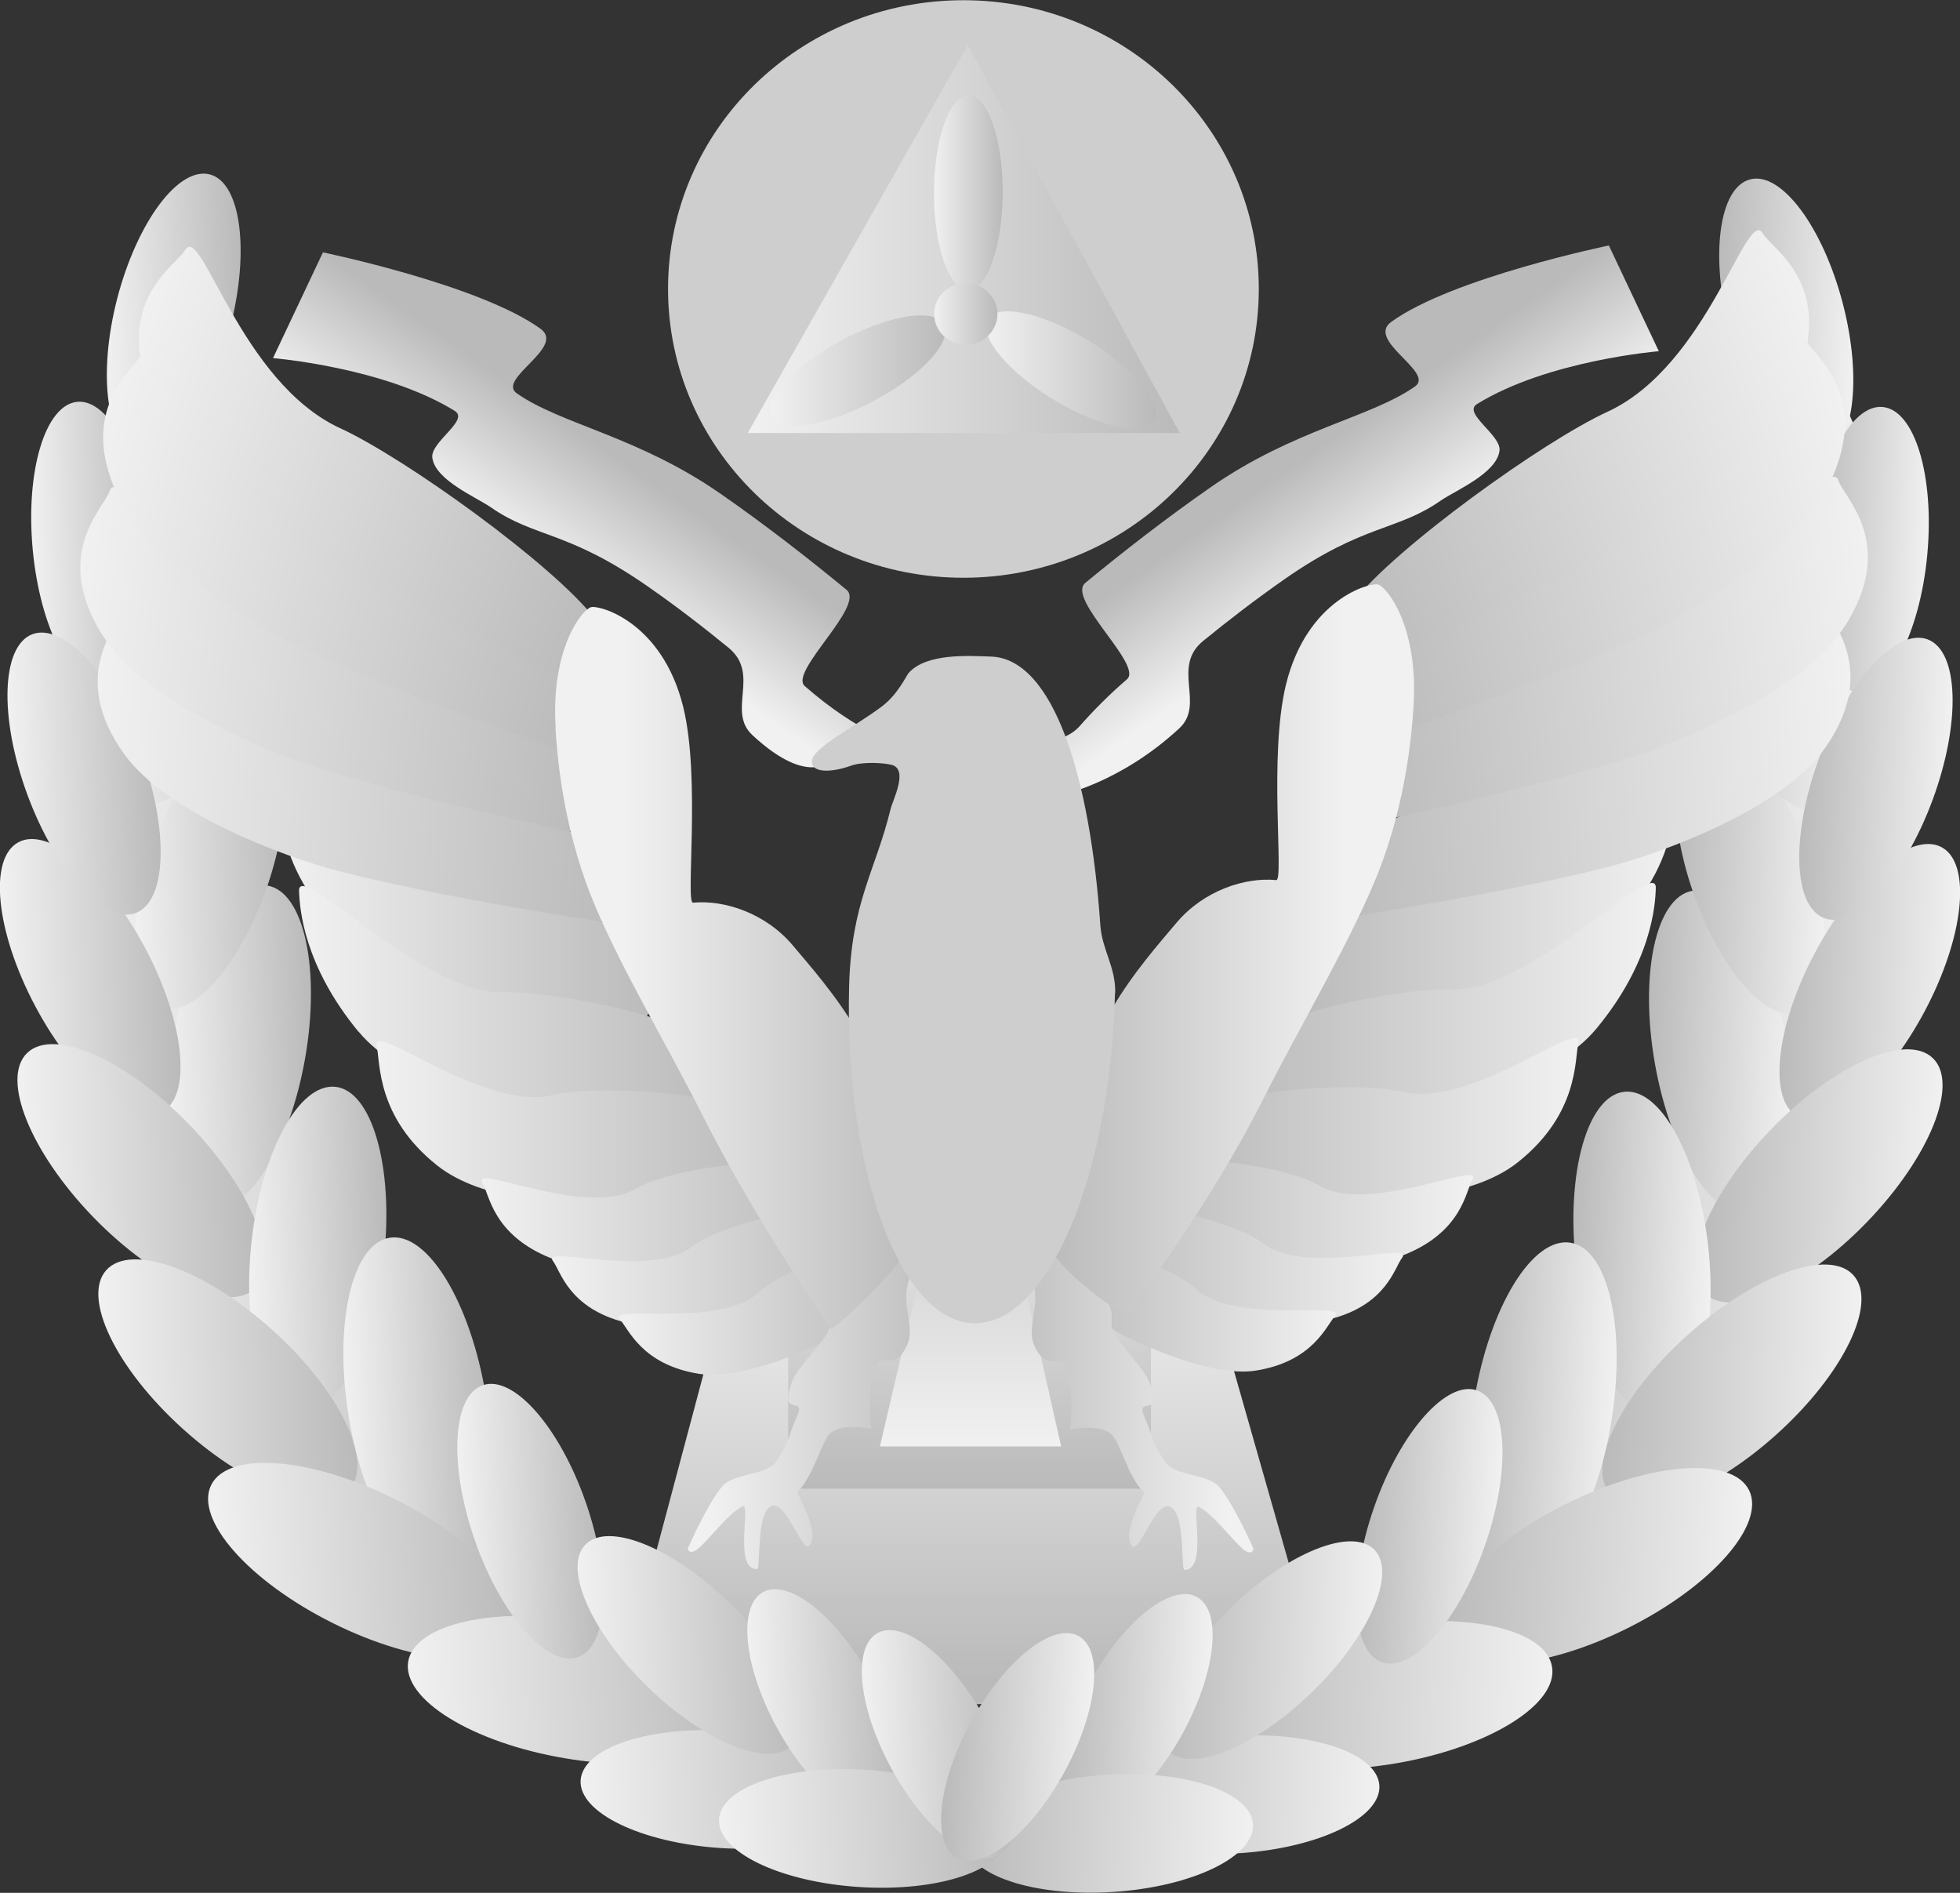 <svg version="1.1" xmlns="http://www.w3.org/2000/svg" xmlns:xlink="http://www.w3.org/1999/xlink" width="9.104" height="8.79" viewBox="0,0,9.104,8.79"><rect x="0" y="0" width="9.104" height="8.79" fill="#333333" stroke="none"/><defs><linearGradient x1="239.944" y1="181.381" x2="239.944" y2="183.412" gradientUnits="userSpaceOnUse" id="color-1"><stop offset="0" stop-color="#f1f1f1"/><stop offset="1" stop-color="#bababa"/></linearGradient><linearGradient x1="244.093" y1="180.217" x2="242.137" y2="180.153" gradientUnits="userSpaceOnUse" id="color-2"><stop offset="0" stop-color="#f1f1f1"/><stop offset="1" stop-color="#bababa"/></linearGradient><linearGradient x1="243.781" y1="180.502" x2="243.099" y2="180.479" gradientUnits="userSpaceOnUse" id="color-3"><stop offset="0" stop-color="#f1f1f1"/><stop offset="1" stop-color="#bababa"/></linearGradient><linearGradient x1="243.936" y1="179.666" x2="243.218" y2="179.643" gradientUnits="userSpaceOnUse" id="color-4"><stop offset="0" stop-color="#f1f1f1"/><stop offset="1" stop-color="#bababa"/></linearGradient><linearGradient x1="244.02" y1="178.796" x2="243.275" y2="178.772" gradientUnits="userSpaceOnUse" id="color-5"><stop offset="0" stop-color="#f1f1f1"/><stop offset="1" stop-color="#bababa"/></linearGradient><linearGradient x1="244" y1="178.004" x2="243.281" y2="177.981" gradientUnits="userSpaceOnUse" id="color-6"><stop offset="0" stop-color="#f1f1f1"/><stop offset="1" stop-color="#bababa"/></linearGradient><linearGradient x1="244.066" y1="177.091" x2="243.424" y2="177.07" gradientUnits="userSpaceOnUse" id="color-7"><stop offset="0" stop-color="#f1f1f1"/><stop offset="1" stop-color="#bababa"/></linearGradient><linearGradient x1="244.403" y1="178.165" x2="243.858" y2="178.147" gradientUnits="userSpaceOnUse" id="color-8"><stop offset="0" stop-color="#f1f1f1"/><stop offset="1" stop-color="#bababa"/></linearGradient><linearGradient x1="244.538" y1="180.179" x2="243.727" y2="180.152" gradientUnits="userSpaceOnUse" id="color-9"><stop offset="0" stop-color="#f1f1f1"/><stop offset="1" stop-color="#bababa"/></linearGradient><linearGradient x1="244.505" y1="179.233" x2="243.817" y2="179.21" gradientUnits="userSpaceOnUse" id="color-10"><stop offset="0" stop-color="#f1f1f1"/><stop offset="1" stop-color="#bababa"/></linearGradient><linearGradient x1="244.457" y1="181.084" x2="243.337" y2="181.047" gradientUnits="userSpaceOnUse" id="color-11"><stop offset="0" stop-color="#f1f1f1"/><stop offset="1" stop-color="#bababa"/></linearGradient><linearGradient x1="243.4" y1="181.442" x2="242.751" y2="181.421" gradientUnits="userSpaceOnUse" id="color-12"><stop offset="0" stop-color="#f1f1f1"/><stop offset="1" stop-color="#bababa"/></linearGradient><linearGradient x1="244.081" y1="182.055" x2="242.904" y2="182.016" gradientUnits="userSpaceOnUse" id="color-13"><stop offset="0" stop-color="#f1f1f1"/><stop offset="1" stop-color="#bababa"/></linearGradient><linearGradient x1="242.949" y1="182.168" x2="242.278" y2="182.145" gradientUnits="userSpaceOnUse" id="color-14"><stop offset="0" stop-color="#f1f1f1"/><stop offset="1" stop-color="#bababa"/></linearGradient><linearGradient x1="243.576" y1="182.901" x2="242.151" y2="182.855" gradientUnits="userSpaceOnUse" id="color-15"><stop offset="0" stop-color="#f1f1f1"/><stop offset="1" stop-color="#bababa"/></linearGradient><linearGradient x1="242.654" y1="183.502" x2="241.099" y2="183.451" gradientUnits="userSpaceOnUse" id="color-16"><stop offset="0" stop-color="#f1f1f1"/><stop offset="1" stop-color="#bababa"/></linearGradient><linearGradient x1="241.853" y1="183.961" x2="240.521" y2="183.917" gradientUnits="userSpaceOnUse" id="color-17"><stop offset="0" stop-color="#f1f1f1"/><stop offset="1" stop-color="#bababa"/></linearGradient><linearGradient x1="242.417" y1="182.703" x2="241.76" y2="182.682" gradientUnits="userSpaceOnUse" id="color-18"><stop offset="0" stop-color="#f1f1f1"/><stop offset="1" stop-color="#bababa"/></linearGradient><linearGradient x1="241.857" y1="183.284" x2="240.849" y2="183.251" gradientUnits="userSpaceOnUse" id="color-19"><stop offset="0" stop-color="#f1f1f1"/><stop offset="1" stop-color="#bababa"/></linearGradient><linearGradient x1="241.069" y1="183.548" x2="240.381" y2="183.526" gradientUnits="userSpaceOnUse" id="color-20"><stop offset="0" stop-color="#f1f1f1"/><stop offset="1" stop-color="#bababa"/></linearGradient><linearGradient x1="235.907" y1="180.193" x2="237.863" y2="180.129" gradientUnits="userSpaceOnUse" id="color-21"><stop offset="0" stop-color="#f1f1f1"/><stop offset="1" stop-color="#bababa"/></linearGradient><linearGradient x1="236.219" y1="180.478" x2="236.901" y2="180.456" gradientUnits="userSpaceOnUse" id="color-22"><stop offset="0" stop-color="#f1f1f1"/><stop offset="1" stop-color="#bababa"/></linearGradient><linearGradient x1="236.064" y1="179.643" x2="236.782" y2="179.619" gradientUnits="userSpaceOnUse" id="color-23"><stop offset="0" stop-color="#f1f1f1"/><stop offset="1" stop-color="#bababa"/></linearGradient><linearGradient x1="235.98" y1="178.772" x2="236.725" y2="178.748" gradientUnits="userSpaceOnUse" id="color-24"><stop offset="0" stop-color="#f1f1f1"/><stop offset="1" stop-color="#bababa"/></linearGradient><linearGradient x1="236" y1="177.981" x2="236.719" y2="177.957" gradientUnits="userSpaceOnUse" id="color-25"><stop offset="0" stop-color="#f1f1f1"/><stop offset="1" stop-color="#bababa"/></linearGradient><linearGradient x1="235.934" y1="177.068" x2="236.576" y2="177.047" gradientUnits="userSpaceOnUse" id="color-26"><stop offset="0" stop-color="#f1f1f1"/><stop offset="1" stop-color="#bababa"/></linearGradient><linearGradient x1="235.597" y1="178.141" x2="236.142" y2="178.123" gradientUnits="userSpaceOnUse" id="color-27"><stop offset="0" stop-color="#f1f1f1"/><stop offset="1" stop-color="#bababa"/></linearGradient><linearGradient x1="235.462" y1="180.155" x2="236.273" y2="180.129" gradientUnits="userSpaceOnUse" id="color-28"><stop offset="0" stop-color="#f1f1f1"/><stop offset="1" stop-color="#bababa"/></linearGradient><linearGradient x1="235.495" y1="179.209" x2="236.183" y2="179.186" gradientUnits="userSpaceOnUse" id="color-29"><stop offset="0" stop-color="#f1f1f1"/><stop offset="1" stop-color="#bababa"/></linearGradient><linearGradient x1="235.543" y1="181.06" x2="236.663" y2="181.023" gradientUnits="userSpaceOnUse" id="color-30"><stop offset="0" stop-color="#f1f1f1"/><stop offset="1" stop-color="#bababa"/></linearGradient><linearGradient x1="236.6" y1="181.419" x2="237.249" y2="181.397" gradientUnits="userSpaceOnUse" id="color-31"><stop offset="0" stop-color="#f1f1f1"/><stop offset="1" stop-color="#bababa"/></linearGradient><linearGradient x1="235.919" y1="182.031" x2="237.096" y2="181.993" gradientUnits="userSpaceOnUse" id="color-32"><stop offset="0" stop-color="#f1f1f1"/><stop offset="1" stop-color="#bababa"/></linearGradient><linearGradient x1="237.051" y1="182.144" x2="237.722" y2="182.122" gradientUnits="userSpaceOnUse" id="color-33"><stop offset="0" stop-color="#f1f1f1"/><stop offset="1" stop-color="#bababa"/></linearGradient><linearGradient x1="236.424" y1="182.878" x2="237.849" y2="182.831" gradientUnits="userSpaceOnUse" id="color-34"><stop offset="0" stop-color="#f1f1f1"/><stop offset="1" stop-color="#bababa"/></linearGradient><linearGradient x1="237.346" y1="183.478" x2="238.901" y2="183.427" gradientUnits="userSpaceOnUse" id="color-35"><stop offset="0" stop-color="#f1f1f1"/><stop offset="1" stop-color="#bababa"/></linearGradient><linearGradient x1="238.147" y1="183.937" x2="239.479" y2="183.893" gradientUnits="userSpaceOnUse" id="color-36"><stop offset="0" stop-color="#f1f1f1"/><stop offset="1" stop-color="#bababa"/></linearGradient><linearGradient x1="237.583" y1="182.68" x2="238.24" y2="182.658" gradientUnits="userSpaceOnUse" id="color-37"><stop offset="0" stop-color="#f1f1f1"/><stop offset="1" stop-color="#bababa"/></linearGradient><linearGradient x1="238.143" y1="183.26" x2="239.151" y2="183.227" gradientUnits="userSpaceOnUse" id="color-38"><stop offset="0" stop-color="#f1f1f1"/><stop offset="1" stop-color="#bababa"/></linearGradient><linearGradient x1="238.931" y1="183.525" x2="239.619" y2="183.502" gradientUnits="userSpaceOnUse" id="color-39"><stop offset="0" stop-color="#f1f1f1"/><stop offset="1" stop-color="#bababa"/></linearGradient><linearGradient x1="239.951" y1="180.915" x2="239.951" y2="182.518" gradientUnits="userSpaceOnUse" id="color-40"><stop offset="0" stop-color="#f1f1f1"/><stop offset="1" stop-color="#bababa"/></linearGradient><linearGradient x1="239.956" y1="180.492" x2="239.956" y2="182.322" gradientUnits="userSpaceOnUse" id="color-41"><stop offset="0" stop-color="#bababa"/><stop offset="1" stop-color="#f1f1f1"/></linearGradient><linearGradient x1="236.756" y1="179.679" x2="238.511" y2="179.679" gradientUnits="userSpaceOnUse" id="color-42"><stop offset="0" stop-color="#f1f1f1"/><stop offset="1" stop-color="#bababa"/></linearGradient><linearGradient x1="236.837" y1="180.24" x2="238.818" y2="180.24" gradientUnits="userSpaceOnUse" id="color-43"><stop offset="0" stop-color="#f1f1f1"/><stop offset="1" stop-color="#bababa"/></linearGradient><linearGradient x1="237.196" y1="180.813" x2="239.027" y2="180.813" gradientUnits="userSpaceOnUse" id="color-44"><stop offset="0" stop-color="#f1f1f1"/><stop offset="1" stop-color="#bababa"/></linearGradient><linearGradient x1="237.686" y1="181.244" x2="239.297" y2="181.244" gradientUnits="userSpaceOnUse" id="color-45"><stop offset="0" stop-color="#f1f1f1"/><stop offset="1" stop-color="#bababa"/></linearGradient><linearGradient x1="238.012" y1="181.485" x2="239.496" y2="181.485" gradientUnits="userSpaceOnUse" id="color-46"><stop offset="0" stop-color="#f1f1f1"/><stop offset="1" stop-color="#bababa"/></linearGradient><linearGradient x1="238.323" y1="181.677" x2="239.623" y2="181.677" gradientUnits="userSpaceOnUse" id="color-47"><stop offset="0" stop-color="#f1f1f1"/><stop offset="1" stop-color="#bababa"/></linearGradient><linearGradient x1="243.221" y1="179.664" x2="241.465" y2="179.664" gradientUnits="userSpaceOnUse" id="color-48"><stop offset="0" stop-color="#f1f1f1"/><stop offset="1" stop-color="#bababa"/></linearGradient><linearGradient x1="243.139" y1="180.225" x2="241.158" y2="180.225" gradientUnits="userSpaceOnUse" id="color-49"><stop offset="0" stop-color="#f1f1f1"/><stop offset="1" stop-color="#bababa"/></linearGradient><linearGradient x1="242.78" y1="180.798" x2="240.949" y2="180.798" gradientUnits="userSpaceOnUse" id="color-50"><stop offset="0" stop-color="#f1f1f1"/><stop offset="1" stop-color="#bababa"/></linearGradient><linearGradient x1="242.291" y1="181.229" x2="240.679" y2="181.229" gradientUnits="userSpaceOnUse" id="color-51"><stop offset="0" stop-color="#f1f1f1"/><stop offset="1" stop-color="#bababa"/></linearGradient><linearGradient x1="241.965" y1="181.47" x2="240.48" y2="181.47" gradientUnits="userSpaceOnUse" id="color-52"><stop offset="0" stop-color="#f1f1f1"/><stop offset="1" stop-color="#bababa"/></linearGradient><linearGradient x1="241.653" y1="181.662" x2="240.353" y2="181.662" gradientUnits="userSpaceOnUse" id="color-53"><stop offset="0" stop-color="#f1f1f1"/><stop offset="1" stop-color="#bababa"/></linearGradient><linearGradient x1="238.753" y1="181.987" x2="239.867" y2="181.987" gradientUnits="userSpaceOnUse" id="color-54"><stop offset="0" stop-color="#f1f1f1"/><stop offset="1" stop-color="#bababa"/></linearGradient><linearGradient x1="241.163" y1="181.99" x2="240.049" y2="181.99" gradientUnits="userSpaceOnUse" id="color-55"><stop offset="0" stop-color="#f1f1f1"/><stop offset="1" stop-color="#bababa"/></linearGradient><linearGradient x1="235.881" y1="179.066" x2="238.388" y2="179.234" gradientUnits="userSpaceOnUse" id="color-56"><stop offset="0" stop-color="#f1f1f1"/><stop offset="1" stop-color="#bababa"/></linearGradient><linearGradient x1="235.783" y1="178.507" x2="238.276" y2="178.826" gradientUnits="userSpaceOnUse" id="color-57"><stop offset="0" stop-color="#f1f1f1"/><stop offset="1" stop-color="#bababa"/></linearGradient><linearGradient x1="235.86" y1="177.838" x2="238.293" y2="178.467" gradientUnits="userSpaceOnUse" id="color-58"><stop offset="0" stop-color="#f1f1f1"/><stop offset="1" stop-color="#bababa"/></linearGradient><linearGradient x1="236.011" y1="177.338" x2="238.387" y2="178.157" gradientUnits="userSpaceOnUse" id="color-59"><stop offset="0" stop-color="#f1f1f1"/><stop offset="1" stop-color="#bababa"/></linearGradient><linearGradient x1="238.344" y1="180.251" x2="239.742" y2="180.251" gradientUnits="userSpaceOnUse" id="color-60"><stop offset="0" stop-color="#f1f1f1"/><stop offset="1" stop-color="#bababa"/></linearGradient><linearGradient x1="244.064" y1="179.045" x2="241.557" y2="179.213" gradientUnits="userSpaceOnUse" id="color-61"><stop offset="0" stop-color="#f1f1f1"/><stop offset="1" stop-color="#bababa"/></linearGradient><linearGradient x1="244.161" y1="178.458" x2="241.669" y2="178.777" gradientUnits="userSpaceOnUse" id="color-62"><stop offset="0" stop-color="#f1f1f1"/><stop offset="1" stop-color="#bababa"/></linearGradient><linearGradient x1="244.085" y1="177.775" x2="241.652" y2="178.404" gradientUnits="userSpaceOnUse" id="color-63"><stop offset="0" stop-color="#f1f1f1"/><stop offset="1" stop-color="#bababa"/></linearGradient><linearGradient x1="243.934" y1="177.261" x2="241.558" y2="178.08" gradientUnits="userSpaceOnUse" id="color-64"><stop offset="0" stop-color="#f1f1f1"/><stop offset="1" stop-color="#bababa"/></linearGradient><linearGradient x1="241.699" y1="180.147" x2="240.301" y2="180.147" gradientUnits="userSpaceOnUse" id="color-65"><stop offset="0" stop-color="#f1f1f1"/><stop offset="1" stop-color="#bababa"/></linearGradient><linearGradient x1="238.921" y1="176.715" x2="240.928" y2="176.715" gradientUnits="userSpaceOnUse" id="color-66"><stop offset="0" stop-color="#f1f1f1"/><stop offset="1" stop-color="#bababa"/></linearGradient><linearGradient x1="239.028" y1="177.325" x2="239.84" y2="177.325" gradientUnits="userSpaceOnUse" id="color-67"><stop offset="0" stop-color="#f1f1f1"/><stop offset="1" stop-color="#bababa"/></linearGradient><linearGradient x1="239.786" y1="176.499" x2="240.106" y2="176.499" gradientUnits="userSpaceOnUse" id="color-68"><stop offset="0" stop-color="#f1f1f1"/><stop offset="1" stop-color="#bababa"/></linearGradient><linearGradient x1="240.027" y1="177.323" x2="240.817" y2="177.323" gradientUnits="userSpaceOnUse" id="color-69"><stop offset="0" stop-color="#f1f1f1"/><stop offset="1" stop-color="#bababa"/></linearGradient><linearGradient x1="241.717" y1="178.313" x2="241.374" y2="177.822" gradientUnits="userSpaceOnUse" id="color-70"><stop offset="0" stop-color="#f1f1f1"/><stop offset="1" stop-color="#bababa"/></linearGradient><linearGradient x1="239.786" y1="177.063" x2="240.081" y2="177.063" gradientUnits="userSpaceOnUse" id="color-71"><stop offset="0" stop-color="#f1f1f1"/><stop offset="1" stop-color="#bababa"/></linearGradient><linearGradient x1="238.151" y1="178.345" x2="238.494" y2="177.853" gradientUnits="userSpaceOnUse" id="color-72"><stop offset="0" stop-color="#f1f1f1"/><stop offset="1" stop-color="#bababa"/></linearGradient><linearGradient x1="241.266" y1="184.141" x2="239.934" y2="184.098" gradientUnits="userSpaceOnUse" id="color-73"><stop offset="0" stop-color="#f1f1f1"/><stop offset="1" stop-color="#bababa"/></linearGradient><linearGradient x1="238.79" y1="184.118" x2="240.122" y2="184.074" gradientUnits="userSpaceOnUse" id="color-74"><stop offset="0" stop-color="#f1f1f1"/><stop offset="1" stop-color="#bababa"/></linearGradient><linearGradient x1="239.463" y1="183.715" x2="240.151" y2="183.692" gradientUnits="userSpaceOnUse" id="color-75"><stop offset="0" stop-color="#f1f1f1"/><stop offset="1" stop-color="#bababa"/></linearGradient><linearGradient x1="240.519" y1="183.729" x2="239.831" y2="183.706" gradientUnits="userSpaceOnUse" id="color-76"><stop offset="0" stop-color="#f1f1f1"/><stop offset="1" stop-color="#bababa"/></linearGradient></defs><g transform="translate(-235.448,-175.605)"><g data-paper-data="{&quot;isPaintingLayer&quot;:true}" fill-rule="nonzero" stroke="none" stroke-width="0" stroke-linecap="butt" stroke-linejoin="miter" stroke-miterlimit="10" stroke-dasharray="" stroke-dashoffset="0" style="mix-blend-mode: normal"><g><path d="M238.404,183.155l0.473,-1.775h2.134l0.512,1.795c0,0 -1.071,0.348 -1.581,0.345c-0.529,-0.003 -1.538,-0.365 -1.538,-0.365z" fill="url(#color-1)"/><g data-paper-data="{&quot;index&quot;:null}"><path d="M242.034,183.277l1.456,-2.986c0,0 0.054,-1.428 0.204,-2.015c0.039,-0.151 -0.033,-0.43 -0.044,-0.675c-0.013,-0.277 0.035,-0.512 0.084,-0.522c0.053,-0.011 0.214,0.245 0.318,0.483c0.074,0.171 0.103,0.34 0.112,0.358c0.034,0.074 -0.219,3.351 -0.219,3.351l-0.896,1.483z" data-paper-data="{&quot;index&quot;:null}" fill="url(#color-2)"/><path d="M243.745,180.437c0.073,0.414 -0.004,0.773 -0.173,0.803c-0.168,0.03 -0.364,-0.282 -0.437,-0.695c-0.073,-0.414 0.004,-0.773 0.173,-0.803c0.168,-0.03 0.364,0.282 0.437,0.695z" data-paper-data="{&quot;index&quot;:null}" fill="url(#color-3)"/><path d="M243.843,179.563c0.124,0.361 0.105,0.694 -0.042,0.744c-0.147,0.05 -0.366,-0.201 -0.49,-0.562c-0.124,-0.361 -0.105,-0.694 0.042,-0.744c0.147,-0.05 0.366,0.201 0.49,0.562z" data-paper-data="{&quot;index&quot;:null}" fill="url(#color-4)"/><path d="M243.881,178.672c0.152,0.317 0.17,0.624 0.041,0.686c-0.129,0.062 -0.357,-0.145 -0.508,-0.462c-0.152,-0.317 -0.17,-0.624 -0.041,-0.686c0.129,-0.062 0.357,0.145 0.508,0.462z" data-paper-data="{&quot;index&quot;:null}" fill="url(#color-5)"/><path d="M243.864,177.884c0.147,0.304 0.166,0.598 0.043,0.658c-0.124,0.06 -0.343,-0.138 -0.49,-0.441c-0.147,-0.304 -0.166,-0.598 -0.043,-0.658c0.124,-0.06 0.343,0.138 0.49,0.441z" data-paper-data="{&quot;index&quot;:null}" fill="url(#color-6)"/><path d="M244.007,177.012c0.093,0.355 0.051,0.673 -0.094,0.711c-0.144,0.038 -0.337,-0.219 -0.43,-0.574c-0.093,-0.355 -0.051,-0.673 0.094,-0.711c0.144,-0.038 0.337,0.219 0.43,0.574z" data-paper-data="{&quot;index&quot;:null}" fill="url(#color-7)"/><path d="M244.4,178.181c-0.034,0.365 -0.183,0.65 -0.331,0.636c-0.149,-0.014 -0.241,-0.321 -0.207,-0.686c0.034,-0.365 0.183,-0.65 0.331,-0.636c0.149,0.014 0.241,0.321 0.207,0.686z" data-paper-data="{&quot;index&quot;:null}" fill="url(#color-8)"/><path d="M244.388,180.301c-0.184,0.346 -0.447,0.566 -0.588,0.491c-0.141,-0.075 -0.106,-0.416 0.078,-0.762c0.184,-0.346 0.447,-0.566 0.588,-0.491c0.141,0.075 0.106,0.416 -0.078,0.762z" data-paper-data="{&quot;index&quot;:null}" fill="url(#color-9)"/><path d="M244.425,179.319c-0.132,0.358 -0.357,0.604 -0.503,0.55c-0.146,-0.054 -0.156,-0.387 -0.024,-0.745c0.132,-0.358 0.357,-0.604 0.503,-0.55c0.146,0.054 0.156,0.387 0.024,0.745z" data-paper-data="{&quot;index&quot;:null}" fill="url(#color-10)"/><path d="M244.119,181.281c-0.292,0.302 -0.629,0.45 -0.752,0.331c-0.123,-0.119 0.015,-0.46 0.307,-0.762c0.292,-0.302 0.629,-0.45 0.752,-0.331c0.123,0.119 -0.015,0.46 -0.307,0.762z" data-paper-data="{&quot;index&quot;:null}" fill="url(#color-11)"/><path d="M243.383,181.398c0.045,0.418 -0.056,0.771 -0.226,0.789c-0.17,0.018 -0.344,-0.305 -0.39,-0.723c-0.045,-0.418 0.056,-0.771 0.226,-0.789c0.17,-0.018 0.344,0.305 0.39,0.723z" data-paper-data="{&quot;index&quot;:null}" fill="url(#color-12)"/><path d="M243.7,182.266c-0.312,0.281 -0.658,0.406 -0.772,0.279c-0.115,-0.127 0.045,-0.458 0.357,-0.739c0.312,-0.281 0.658,-0.406 0.772,-0.279c0.115,0.127 -0.045,0.458 -0.357,0.739z" data-paper-data="{&quot;index&quot;:null}" fill="url(#color-13)"/><path d="M242.932,182.209c-0.071,0.431 -0.271,0.757 -0.447,0.728c-0.176,-0.029 -0.26,-0.402 -0.189,-0.833c0.071,-0.431 0.271,-0.757 0.447,-0.728c0.176,0.029 0.26,0.402 0.189,0.833z" data-paper-data="{&quot;index&quot;:null}" fill="url(#color-14)"/><path d="M243.008,183.166c-0.391,0.195 -0.772,0.224 -0.852,0.065c-0.079,-0.159 0.173,-0.446 0.564,-0.641c0.391,-0.195 0.772,-0.224 0.852,-0.065c0.079,0.159 -0.173,0.446 -0.564,0.641z" data-paper-data="{&quot;index&quot;:null}" fill="url(#color-15)"/><path d="M241.93,183.794c-0.431,0.073 -0.804,-0.011 -0.833,-0.186c-0.03,-0.175 0.296,-0.376 0.727,-0.449c0.431,-0.073 0.804,0.011 0.833,0.186c0.03,0.175 -0.296,0.376 -0.727,0.449z" data-paper-data="{&quot;index&quot;:null}" fill="url(#color-16)"/><path d="M241.205,184.211c-0.369,0.024 -0.675,-0.079 -0.685,-0.229c-0.01,-0.15 0.281,-0.291 0.65,-0.315c0.369,-0.024 0.675,0.079 0.685,0.229c0.01,0.15 -0.281,0.291 -0.65,0.315z" data-paper-data="{&quot;index&quot;:null}" fill="url(#color-17)"/><path d="M242.345,182.783c-0.122,0.349 -0.337,0.591 -0.478,0.541c-0.142,-0.05 -0.158,-0.373 -0.036,-0.721c0.122,-0.349 0.337,-0.591 0.478,-0.541c0.142,0.05 0.158,0.373 0.036,0.721z" data-paper-data="{&quot;index&quot;:null}" fill="url(#color-18)"/><path d="M241.542,183.463c-0.265,0.257 -0.565,0.379 -0.67,0.271c-0.105,-0.108 0.025,-0.404 0.29,-0.661c0.265,-0.257 0.565,-0.379 0.67,-0.271c0.105,0.108 -0.025,0.404 -0.29,0.661z" data-paper-data="{&quot;index&quot;:null}" fill="url(#color-19)"/><path d="M240.935,183.666c-0.159,0.283 -0.381,0.455 -0.497,0.383c-0.116,-0.071 -0.081,-0.359 0.077,-0.642c0.159,-0.283 0.381,-0.455 0.497,-0.383c0.116,0.071 0.081,0.359 -0.077,0.642z" data-paper-data="{&quot;index&quot;:null}" fill="url(#color-20)"/></g><g><path d="M236.952,182.729l-0.896,-1.483c0,0 -0.253,-3.277 -0.219,-3.351c0.008,-0.018 0.037,-0.187 0.112,-0.358c0.103,-0.238 0.265,-0.494 0.318,-0.483c0.049,0.01 0.096,0.246 0.084,0.522c-0.011,0.245 -0.083,0.524 -0.044,0.675c0.15,0.586 0.204,2.015 0.204,2.015l1.456,2.986z" data-paper-data="{&quot;index&quot;:null}" fill="url(#color-21)"/><path d="M236.692,179.718c0.168,0.03 0.246,0.389 0.173,0.803c-0.073,0.414 -0.269,0.725 -0.437,0.695c-0.168,-0.03 -0.246,-0.389 -0.173,-0.803c0.073,-0.414 0.269,-0.725 0.437,-0.695z" data-paper-data="{&quot;index&quot;:null}" fill="url(#color-22)"/><path d="M236.647,178.978c0.147,0.05 0.166,0.383 0.042,0.744c-0.124,0.361 -0.343,0.612 -0.49,0.562c-0.147,-0.05 -0.166,-0.383 -0.042,-0.744c0.124,-0.361 0.343,-0.612 0.49,-0.562z" data-paper-data="{&quot;index&quot;:null}" fill="url(#color-23)"/><path d="M236.119,178.648c0.152,-0.317 0.379,-0.524 0.508,-0.462c0.129,0.062 0.111,0.369 -0.041,0.686c-0.152,0.317 -0.379,0.524 -0.508,0.462c-0.129,-0.062 -0.111,-0.369 0.041,-0.686z" data-paper-data="{&quot;index&quot;:null}" fill="url(#color-24)"/><path d="M236.626,177.419c0.124,0.06 0.105,0.355 -0.043,0.658c-0.147,0.304 -0.367,0.501 -0.49,0.441c-0.124,-0.06 -0.105,-0.355 0.043,-0.658c0.147,-0.304 0.367,-0.501 0.49,-0.441z" data-paper-data="{&quot;index&quot;:null}" fill="url(#color-25)"/><path d="M235.993,176.989c0.093,-0.355 0.285,-0.612 0.43,-0.574c0.144,0.038 0.186,0.356 0.094,0.711c-0.093,0.355 -0.285,0.612 -0.43,0.574c-0.144,-0.038 -0.186,-0.356 -0.094,-0.711z" data-paper-data="{&quot;index&quot;:null}" fill="url(#color-26)"/><path d="M235.807,177.471c0.149,-0.014 0.297,0.271 0.331,0.636c0.034,0.365 -0.058,0.672 -0.207,0.686c-0.149,0.014 -0.297,-0.271 -0.331,-0.636c-0.034,-0.365 0.058,-0.672 0.207,-0.686z" data-paper-data="{&quot;index&quot;:null}" fill="url(#color-27)"/><path d="M235.612,180.278c-0.184,-0.346 -0.219,-0.687 -0.078,-0.762c0.141,-0.075 0.404,0.145 0.588,0.491c0.184,0.346 0.219,0.687 0.078,0.762c-0.141,0.075 -0.404,-0.145 -0.588,-0.491z" data-paper-data="{&quot;index&quot;:null}" fill="url(#color-28)"/><path d="M235.575,179.295c-0.132,-0.358 -0.121,-0.691 0.024,-0.745c0.146,-0.054 0.371,0.192 0.503,0.55c0.132,0.358 0.121,0.691 -0.024,0.745c-0.146,0.054 -0.371,-0.192 -0.503,-0.55z" data-paper-data="{&quot;index&quot;:null}" fill="url(#color-29)"/><path d="M235.881,181.257c-0.292,-0.302 -0.43,-0.643 -0.307,-0.762c0.123,-0.119 0.459,0.029 0.752,0.331c0.292,0.302 0.43,0.643 0.307,0.762c-0.123,0.119 -0.459,-0.029 -0.752,-0.331z" data-paper-data="{&quot;index&quot;:null}" fill="url(#color-30)"/><path d="M237.006,180.652c0.17,0.018 0.271,0.372 0.226,0.789c-0.045,0.418 -0.219,0.741 -0.39,0.723c-0.17,-0.018 -0.271,-0.372 -0.226,-0.789c0.045,-0.418 0.219,-0.741 0.39,-0.723z" data-paper-data="{&quot;index&quot;:null}" fill="url(#color-31)"/><path d="M235.942,181.503c0.115,-0.127 0.46,-0.002 0.772,0.279c0.312,0.281 0.472,0.612 0.357,0.739c-0.115,0.127 -0.46,0.002 -0.772,-0.279c-0.312,-0.281 -0.472,-0.612 -0.357,-0.739z" data-paper-data="{&quot;index&quot;:null}" fill="url(#color-32)"/><path d="M237.257,181.353c0.176,-0.029 0.375,0.297 0.447,0.728c0.071,0.431 -0.014,0.804 -0.189,0.833c-0.176,0.029 -0.375,-0.297 -0.447,-0.728c-0.071,-0.431 0.014,-0.804 0.189,-0.833z" data-paper-data="{&quot;index&quot;:null}" fill="url(#color-33)"/><path d="M236.429,182.501c0.079,-0.159 0.461,-0.13 0.852,0.065c0.391,0.195 0.643,0.482 0.564,0.641c-0.079,0.159 -0.461,0.13 -0.852,-0.065c-0.391,-0.195 -0.643,-0.482 -0.564,-0.641z" data-paper-data="{&quot;index&quot;:null}" fill="url(#color-34)"/><path d="M237.344,183.321c0.03,-0.175 0.403,-0.259 0.833,-0.186c0.431,0.073 0.756,0.274 0.727,0.449c-0.03,0.175 -0.403,0.259 -0.833,0.186c-0.431,-0.073 -0.756,-0.274 -0.727,-0.449z" data-paper-data="{&quot;index&quot;:null}" fill="url(#color-35)"/><path d="M238.795,184.187c-0.369,-0.024 -0.66,-0.165 -0.65,-0.315c0.01,-0.15 0.316,-0.253 0.685,-0.229c0.369,0.024 0.66,0.165 0.65,0.315c-0.01,0.15 -0.316,0.253 -0.685,0.229z" data-paper-data="{&quot;index&quot;:null}" fill="url(#color-36)"/><path d="M237.69,182.038c0.142,-0.05 0.356,0.192 0.478,0.541c0.122,0.349 0.106,0.672 -0.036,0.721c-0.142,0.05 -0.356,-0.192 -0.478,-0.541c-0.122,-0.349 -0.106,-0.672 0.036,-0.721z" data-paper-data="{&quot;index&quot;:null}" fill="url(#color-37)"/><path d="M238.167,182.778c0.105,-0.108 0.405,0.013 0.67,0.271c0.265,0.257 0.395,0.554 0.29,0.661c-0.105,0.108 -0.405,-0.013 -0.67,-0.271c-0.265,-0.257 -0.395,-0.554 -0.29,-0.661z" data-paper-data="{&quot;index&quot;:null}" fill="url(#color-38)"/><path d="M238.988,183.001c0.116,-0.071 0.338,0.1 0.497,0.383c0.159,0.283 0.193,0.57 0.077,0.642c-0.116,0.071 -0.338,-0.1 -0.497,-0.383c-0.159,-0.283 -0.193,-0.57 -0.077,-0.642z" data-paper-data="{&quot;index&quot;:null}" fill="url(#color-39)"/></g><path d="M239.109,182.518v-1.603h1.685v1.603z" fill="url(#color-40)"/><path d="M239.535,182.322l0.429,-1.83l0.413,1.83z" fill="url(#color-41)"/><path d="M236.858,179.71c-0.199,-0.346 -0.049,-0.586 -0.037,-0.669c0.021,-0.146 0.307,0.497 0.665,0.548c0.229,0.033 0.796,0.276 0.984,0.452c0.106,0.099 -0.026,0.297 -0.026,0.297c0,0 -0.519,-0.06 -0.869,-0.154c-0.173,-0.046 -0.565,-0.211 -0.717,-0.474z" fill="url(#color-42)"/><path d="M237.113,180.396c-0.254,-0.308 -0.273,-0.57 -0.276,-0.654c-0.004,-0.147 0.579,0.481 0.941,0.471c0.231,-0.006 0.764,0.096 0.979,0.238c0.121,0.08 0.024,0.297 0.024,0.297c0,0 -0.522,0.028 -0.882,-0.006c-0.178,-0.017 -0.593,-0.113 -0.786,-0.347z" fill="url(#color-43)"/><path d="M238.237,181.179c-0.161,0.018 -0.545,0.009 -0.76,-0.163c-0.282,-0.225 -0.262,-0.478 -0.279,-0.551c-0.031,-0.13 0.493,0.301 0.812,0.226c0.204,-0.048 0.717,-0.015 0.933,0.072c0.122,0.049 0.076,0.259 0.076,0.259c0,0 -0.457,0.121 -0.782,0.157z" fill="url(#color-44)"/><path d="M238.733,181.411c-0.121,0.035 -0.514,0.12 -0.723,0.038c-0.274,-0.108 -0.289,-0.298 -0.321,-0.351c-0.055,-0.094 0.48,0.164 0.711,0.028c0.148,-0.087 0.522,-0.135 0.711,-0.119c0.107,0.009 0.185,0.184 0.185,0.184c0,0 -0.436,0.185 -0.563,0.221z" fill="url(#color-45)"/><path d="M238.351,181.746c-0.263,-0.067 -0.299,-0.239 -0.334,-0.284c-0.061,-0.079 0.449,0.084 0.644,-0.067c0.125,-0.097 0.47,-0.175 0.645,-0.183c0.099,-0.005 0.191,0.146 0.191,0.146c0,0 -0.377,0.22 -0.489,0.268c-0.107,0.046 -0.456,0.17 -0.656,0.119z" fill="url(#color-46)"/><path d="M239.339,181.805c-0.102,0.055 -0.438,0.211 -0.643,0.18c-0.268,-0.042 -0.329,-0.21 -0.368,-0.252c-0.068,-0.073 0.465,0.042 0.645,-0.127c0.115,-0.108 0.451,-0.217 0.625,-0.241c0.098,-0.014 -0.123,0.291 -0.123,0.291c0,0 -0.029,0.091 -0.136,0.149z" fill="url(#color-47)"/><path d="M242.401,180.17c-0.35,0.094 -0.869,0.154 -0.869,0.154c0,0 -0.132,-0.198 -0.026,-0.297c0.188,-0.176 0.755,-0.419 0.984,-0.452c0.358,-0.051 0.644,-0.694 0.665,-0.548c0.012,0.083 0.162,0.323 -0.037,0.669c-0.152,0.263 -0.544,0.428 -0.717,0.474z" data-paper-data="{&quot;index&quot;:null}" fill="url(#color-48)"/><path d="M242.077,180.728c-0.36,0.034 -0.882,0.006 -0.882,0.006c0,0 -0.097,-0.217 0.024,-0.297c0.215,-0.142 0.747,-0.244 0.979,-0.238c0.362,0.01 0.945,-0.619 0.941,-0.471c-0.002,0.084 -0.021,0.346 -0.276,0.654c-0.194,0.234 -0.608,0.331 -0.786,0.347z" data-paper-data="{&quot;index&quot;:null}" fill="url(#color-49)"/><path d="M241.74,181.164c-0.325,-0.036 -0.782,-0.157 -0.782,-0.157c0,0 -0.046,-0.21 0.076,-0.259c0.216,-0.086 0.729,-0.12 0.933,-0.072c0.319,0.075 0.842,-0.356 0.812,-0.226c-0.017,0.074 0.003,0.326 -0.279,0.551c-0.214,0.172 -0.599,0.181 -0.76,0.163z" data-paper-data="{&quot;index&quot;:null}" fill="url(#color-50)"/><path d="M241.243,181.397c-0.127,-0.036 -0.563,-0.221 -0.563,-0.221c0,0 0.078,-0.175 0.185,-0.184c0.19,-0.015 0.564,0.033 0.711,0.119c0.231,0.136 0.766,-0.122 0.711,-0.028c-0.031,0.053 -0.046,0.243 -0.321,0.351c-0.209,0.082 -0.602,-0.004 -0.723,-0.038z" data-paper-data="{&quot;index&quot;:null}" fill="url(#color-51)"/><path d="M240.969,181.611c-0.112,-0.048 -0.489,-0.268 -0.489,-0.268c0,0 0.092,-0.151 0.191,-0.146c0.175,0.008 0.521,0.087 0.645,0.183c0.195,0.151 0.705,-0.013 0.644,0.067c-0.035,0.045 -0.071,0.217 -0.334,0.284c-0.2,0.051 -0.55,-0.074 -0.656,-0.119z" data-paper-data="{&quot;index&quot;:null}" fill="url(#color-52)"/><path d="M240.637,181.79c-0.107,-0.058 -0.136,-0.149 -0.136,-0.149c0,0 -0.22,-0.305 -0.123,-0.291c0.174,0.024 0.51,0.134 0.625,0.241c0.18,0.168 0.713,0.053 0.645,0.127c-0.039,0.042 -0.1,0.21 -0.368,0.252c-0.204,0.032 -0.541,-0.124 -0.643,-0.179z" data-paper-data="{&quot;index&quot;:null}" fill="url(#color-53)"/><path d="M238.644,182.793c0,0 0.088,-0.201 0.159,-0.286c0.051,-0.061 0.207,-0.05 0.25,-0.115c0.074,-0.111 0.05,-0.108 0.096,-0.207c0.048,-0.107 -0.082,0.011 -0.025,-0.156c0.024,-0.071 0.104,-0.137 0.161,-0.225c0.037,-0.057 0.002,-0.077 0.028,-0.14c0.018,-0.043 0.097,-0.13 0.114,-0.168c0.038,-0.086 -0.011,-0.095 0.002,-0.161c0.02,-0.097 0.093,-0.235 0.093,-0.235l0.344,0.072c0,0 -0.048,0.145 -0.093,0.223c-0.042,0.073 -0.081,0.075 -0.106,0.163c-0.034,0.119 0.034,0.207 -0.006,0.294c-0.059,0.129 -0.122,0.027 -0.147,0.1c-0.042,0.12 -0.019,0.289 -0.019,0.289c0,0 -0.124,-0.031 -0.188,0.018c-0.042,0.032 -0.077,0.198 -0.155,0.274c-0.006,0.006 0.108,0.186 0.056,0.248c-0.033,0.04 -0.104,-0.199 -0.171,-0.184c-0.08,0.018 -0.054,0.295 -0.072,0.295c-0.113,0.003 -0.025,-0.317 -0.069,-0.292c-0.07,0.039 -0.157,0.156 -0.201,0.193c-0.05,0.042 -0.053,0 -0.053,0z" fill="url(#color-54)"/><path d="M241.219,182.796c-0.044,-0.036 -0.131,-0.154 -0.201,-0.193c-0.044,-0.025 0.044,0.295 -0.069,0.292c-0.017,-0 0.008,-0.277 -0.072,-0.295c-0.067,-0.015 -0.138,0.223 -0.171,0.184c-0.052,-0.063 0.062,-0.243 0.056,-0.248c-0.078,-0.076 -0.113,-0.242 -0.155,-0.274c-0.064,-0.048 -0.188,-0.018 -0.188,-0.018c0,0 0.023,-0.169 -0.019,-0.289c-0.025,-0.072 -0.089,0.029 -0.147,-0.1c-0.04,-0.087 0.028,-0.176 -0.006,-0.294c-0.025,-0.088 -0.064,-0.09 -0.106,-0.163c-0.045,-0.078 -0.093,-0.223 -0.093,-0.223l0.344,-0.072c0,0 0.073,0.138 0.093,0.235c0.014,0.066 -0.036,0.075 0.002,0.161c0.017,0.038 0.097,0.126 0.114,0.168c0.026,0.064 -0.008,0.083 0.028,0.14c0.057,0.088 0.136,0.154 0.161,0.225c0.057,0.167 -0.073,0.049 -0.025,0.156c0.045,0.1 0.022,0.097 0.096,0.207c0.043,0.065 0.199,0.054 0.25,0.115c0.071,0.085 0.159,0.286 0.159,0.286c0,0 -0.002,0.041 -0.053,-0z" data-paper-data="{&quot;index&quot;:null}" fill="url(#color-55)"/><path d="M236.025,179.107c-0.261,-0.364 -0.031,-0.59 -0.008,-0.671c0.04,-0.144 0.405,0.525 0.913,0.61c0.325,0.055 1.119,0.352 1.375,0.546c0.144,0.109 -0.057,0.294 -0.057,0.294c0,0 -0.738,-0.109 -1.231,-0.237c-0.243,-0.063 -0.793,-0.265 -0.992,-0.542z" fill="url(#color-56)"/><path d="M235.925,178.557c-0.239,-0.379 0.005,-0.591 0.032,-0.671c0.048,-0.141 0.372,0.548 0.875,0.664c0.321,0.074 1.096,0.419 1.34,0.627c0.137,0.118 -0.075,0.29 -0.075,0.29c0,0 -0.73,-0.153 -1.214,-0.31c-0.239,-0.077 -0.776,-0.312 -0.958,-0.601z" fill="url(#color-57)"/><path d="M235.994,177.905c-0.189,-0.406 0.079,-0.585 0.116,-0.661c0.065,-0.134 0.301,0.591 0.784,0.769c0.31,0.114 1.034,0.553 1.251,0.79c0.122,0.134 -0.111,0.278 -0.111,0.278c0,0 -0.705,-0.244 -1.166,-0.46c-0.228,-0.107 -0.731,-0.407 -0.875,-0.716z" fill="url(#color-58)"/><path d="M236.14,177.416c-0.157,-0.42 0.125,-0.577 0.168,-0.65c0.076,-0.128 0.253,0.613 0.721,0.828c0.3,0.138 0.988,0.632 1.184,0.886c0.111,0.143 -0.132,0.269 -0.132,0.269c0,0 -0.683,-0.298 -1.126,-0.55c-0.218,-0.124 -0.696,-0.463 -0.816,-0.783z" fill="url(#color-59)"/><path d="M238.029,178.986c-0.023,-0.365 0.119,-0.545 0.163,-0.561c0.034,-0.013 0.332,0.064 0.43,0.465c0.081,0.332 0.009,0.91 0.045,0.907c0.145,-0.014 0.337,0.048 0.464,0.199c0.074,0.088 0.202,0.232 0.298,0.397c0.155,0.265 0.276,0.583 0.311,0.807c0.032,0.204 -0.43,0.58 -0.43,0.58c0,0 -0.342,-0.486 -0.597,-0.992c-0.174,-0.346 -0.398,-0.714 -0.522,-1.028c-0.13,-0.331 -0.155,-0.647 -0.163,-0.773z" fill="url(#color-60)"/><path d="M243.92,179.086c-0.199,0.277 -0.749,0.479 -0.992,0.542c-0.493,0.127 -1.231,0.237 -1.231,0.237c0,0 -0.202,-0.185 -0.057,-0.294c0.256,-0.194 1.05,-0.491 1.375,-0.546c0.508,-0.085 0.874,-0.754 0.913,-0.61c0.022,0.082 0.253,0.307 -0.008,0.671z" data-paper-data="{&quot;index&quot;:null}" fill="url(#color-61)"/><path d="M244.02,178.508c-0.182,0.289 -0.719,0.523 -0.958,0.601c-0.484,0.157 -1.214,0.31 -1.214,0.31c0,0 -0.212,-0.172 -0.075,-0.29c0.244,-0.209 1.018,-0.553 1.34,-0.627c0.502,-0.116 0.826,-0.805 0.875,-0.664c0.027,0.08 0.271,0.291 0.032,0.671z" data-paper-data="{&quot;index&quot;:null}" fill="url(#color-62)"/><path d="M243.951,177.842c-0.144,0.309 -0.647,0.609 -0.875,0.716c-0.461,0.216 -1.166,0.46 -1.166,0.46c0,0 -0.232,-0.144 -0.111,-0.278c0.216,-0.238 0.941,-0.677 1.251,-0.79c0.484,-0.178 0.719,-0.903 0.784,-0.769c0.037,0.076 0.306,0.255 0.116,0.661z" data-paper-data="{&quot;index&quot;:null}" fill="url(#color-63)"/><path d="M243.805,177.339c-0.119,0.32 -0.597,0.658 -0.816,0.783c-0.442,0.252 -1.126,0.55 -1.126,0.55c0,0 -0.243,-0.126 -0.132,-0.269c0.197,-0.254 0.885,-0.749 1.184,-0.886c0.468,-0.216 0.646,-0.956 0.721,-0.828c0.043,0.073 0.325,0.23 0.168,0.65z" data-paper-data="{&quot;index&quot;:null}" fill="url(#color-64)"/><path d="M241.851,179.654c-0.124,0.314 -0.363,0.712 -0.537,1.058c-0.254,0.506 -0.637,1.004 -0.637,1.004c0,0 -0.433,-0.264 -0.402,-0.468c0.035,-0.223 0.184,-0.695 0.339,-0.96c0.096,-0.165 0.224,-0.309 0.298,-0.397c0.127,-0.151 0.319,-0.213 0.464,-0.199c0.037,0.004 -0.036,-0.574 0.045,-0.907c0.098,-0.401 0.396,-0.478 0.43,-0.465c0.043,0.017 0.185,0.196 0.163,0.561c-0.008,0.125 -0.033,0.442 -0.163,0.773z" data-paper-data="{&quot;index&quot;:null}" fill="url(#color-65)"/><path d="M241.295,176.947c0,0.741 -0.614,1.341 -1.372,1.341c-0.758,0 -1.372,-0.601 -1.372,-1.341c0,-0.741 0.614,-1.341 1.372,-1.341c0.758,0 1.372,0.601 1.372,1.341z" fill="#cecece"/><path d="M238.921,177.616l1.022,-1.802l0.985,1.802z" fill="url(#color-66)"/><path d="M239.396,177.519c-0.223,0.092 -0.387,0.079 -0.366,-0.028c0.021,-0.107 0.218,-0.268 0.442,-0.36c0.223,-0.092 0.387,-0.079 0.366,0.028c-0.021,0.107 -0.218,0.268 -0.442,0.36z" fill="url(#color-67)"/><path d="M239.793,176.374c0.025,-0.24 0.114,-0.378 0.198,-0.309c0.085,0.069 0.133,0.32 0.108,0.56c-0.025,0.24 -0.114,0.378 -0.198,0.309c-0.085,-0.069 -0.133,-0.32 -0.108,-0.56z" fill="url(#color-68)"/><path d="M240.608,177.257c0.192,0.146 0.265,0.293 0.162,0.33c-0.103,0.036 -0.342,-0.052 -0.534,-0.198c-0.192,-0.146 -0.265,-0.293 -0.162,-0.33c0.103,-0.036 0.342,0.052 0.534,0.198z" fill="url(#color-69)"/><path d="M240.109,179.039c0,0 0.247,0.058 0.354,-0.062c0.058,-0.066 0.131,-0.141 0.22,-0.218c0.075,-0.066 -0.283,-0.373 -0.194,-0.447c0.176,-0.145 0.375,-0.3 0.582,-0.444c0.386,-0.269 0.742,-0.323 0.949,-0.468c0.095,-0.066 -0.229,-0.214 -0.11,-0.3c0.282,-0.205 1.011,-0.355 1.011,-0.355l0.232,0.491c0,0 -0.515,0.042 -0.844,0.245c-0.07,0.043 0.113,0.144 0.104,0.217c-0.013,0.105 -0.205,0.185 -0.272,0.231c-0.204,0.143 -0.356,0.107 -0.727,0.366c-0.13,0.091 -0.257,0.188 -0.377,0.286c-0.15,0.122 0.01,0.293 -0.111,0.406c-0.274,0.254 -0.549,0.31 -0.549,0.31z" data-paper-data="{&quot;index&quot;:null}" fill="url(#color-70)"/><path d="M240.081,177.063c0,0.079 -0.066,0.143 -0.147,0.143c-0.081,0 -0.147,-0.064 -0.147,-0.143c0,-0.079 0.066,-0.143 0.147,-0.143c0.081,0 0.147,0.064 0.147,0.143z" fill="url(#color-71)"/><path d="M239.319,179.126c0,0 -0.102,0.147 -0.376,-0.107c-0.121,-0.112 0.039,-0.283 -0.111,-0.406c-0.12,-0.098 -0.247,-0.196 -0.377,-0.286c-0.372,-0.259 -0.523,-0.224 -0.727,-0.366c-0.067,-0.047 -0.259,-0.126 -0.272,-0.231c-0.009,-0.073 0.174,-0.174 0.104,-0.217c-0.328,-0.203 -0.844,-0.245 -0.844,-0.245l0.232,-0.491c0,0 0.728,0.15 1.011,0.355c0.118,0.086 -0.206,0.233 -0.11,0.3c0.208,0.145 0.563,0.199 0.949,0.468c0.207,0.144 0.406,0.299 0.582,0.444c0.089,0.074 -0.269,0.381 -0.194,0.447c0.25,0.219 0.439,0.271 0.439,0.271z" fill="url(#color-72)"/><path d="M240.627,180.217c-0.021,0.855 -0.315,1.541 -0.656,1.533c-0.341,-0.008 -0.6,-0.708 -0.579,-1.563c0.01,-0.393 0.122,-0.535 0.193,-0.826c0.01,-0.041 0.084,-0.183 0.005,-0.204c-0.037,-0.01 -0.136,-0.015 -0.187,0.003c-0.099,0.036 -0.188,0.033 -0.184,-0.021c0.004,-0.062 0.196,-0.156 0.326,-0.254c0.074,-0.056 0.112,-0.141 0.123,-0.154c0.083,-0.095 0.285,-0.08 0.381,-0.077c0.293,0.007 0.463,0.562 0.51,1.248c0.008,0.114 0.072,0.194 0.069,0.315z" fill="#cecece"/><path d="M240.618,184.391c-0.369,0.024 -0.675,-0.079 -0.685,-0.229c-0.01,-0.15 0.281,-0.291 0.65,-0.315c0.369,-0.024 0.675,0.079 0.685,0.229c0.01,0.15 -0.281,0.291 -0.65,0.315z" data-paper-data="{&quot;index&quot;:null}" fill="url(#color-73)"/><path d="M239.438,184.368c-0.369,-0.024 -0.66,-0.165 -0.65,-0.315c0.01,-0.15 0.316,-0.253 0.685,-0.229c0.369,0.024 0.66,0.165 0.65,0.315c-0.01,0.15 -0.316,0.253 -0.685,0.229z" data-paper-data="{&quot;index&quot;:null}" fill="url(#color-74)"/><path d="M239.52,183.191c0.116,-0.071 0.338,0.1 0.497,0.383c0.159,0.283 0.193,0.57 0.077,0.642c-0.116,0.071 -0.338,-0.1 -0.497,-0.383c-0.159,-0.283 -0.193,-0.57 -0.077,-0.642z" data-paper-data="{&quot;index&quot;:null}" fill="url(#color-75)"/><path d="M240.385,183.847c-0.159,0.283 -0.381,0.455 -0.497,0.383c-0.116,-0.071 -0.081,-0.359 0.077,-0.642c0.159,-0.283 0.381,-0.455 0.497,-0.383c0.116,0.071 0.081,0.359 -0.077,0.642z" data-paper-data="{&quot;index&quot;:null}" fill="url(#color-76)"/></g></g></g></svg>
